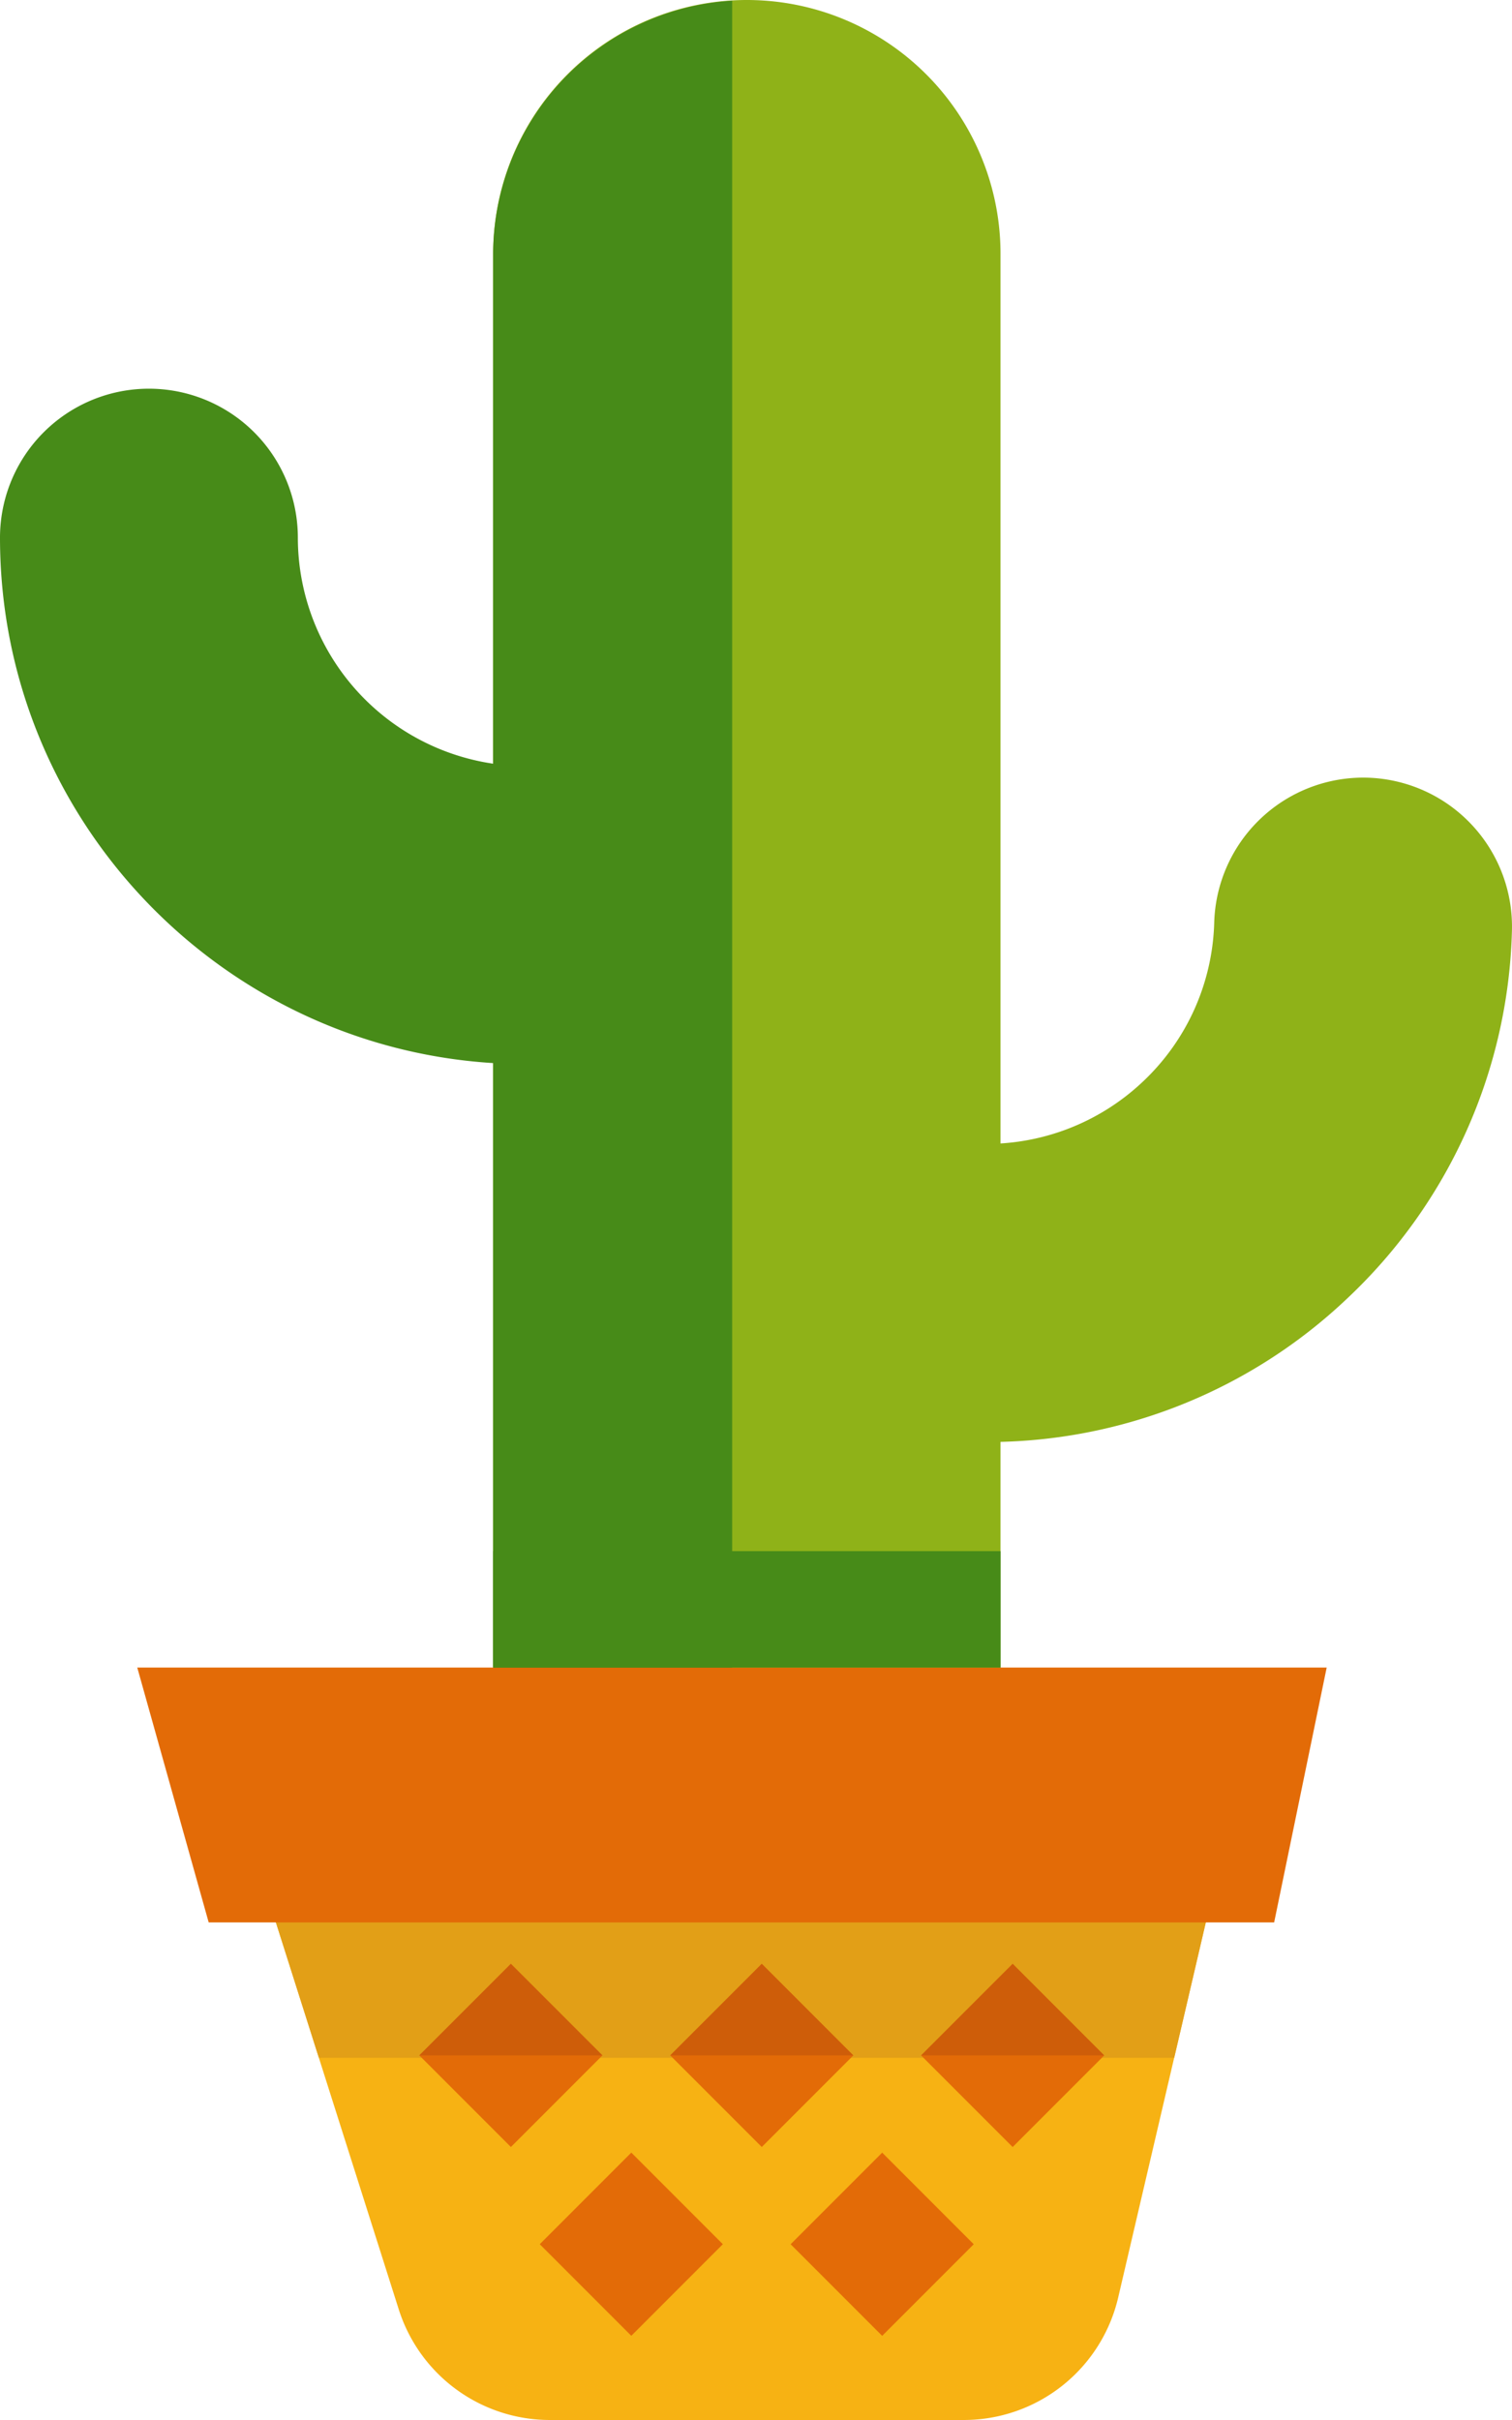 <svg id="Layer_1" data-name="Layer 1" xmlns="http://www.w3.org/2000/svg" viewBox="0 0 417.28 667.48"><defs><style>.cls-1{fill:#8fb218;}.cls-2{fill:#478b18;}.cls-3{fill:#f7b213;}.cls-4{fill:#e29f17;}.cls-5{fill:#e36b07;}.cls-6{fill:#ce5d09;}</style></defs><title>nature_01</title><path class="cls-1" d="M206.12,0h0a70,70,0,0,1,70,70V602.18a16.61,16.61,0,0,1-16.61,16.61H152.71a16.61,16.61,0,0,1-16.61-16.61V70a70,70,0,0,1,70-70Z"/><path class="cls-2" d="M951.31-3065.16a70.18,70.18,0,0,0-65.94,69.81v532.16A16.61,16.61,0,0,0,902-2446.58h49.33v-618.58Z" transform="translate(-749.27 3065.37)"/><path class="cls-2" d="M894.46-2771.87c-80.06,0-145.19-65.13-145.19-145.19a41.1,41.1,0,0,1,41.1-41.1,41.1,41.1,0,0,1,41.1,41.1,63.06,63.06,0,0,0,63,63,41.1,41.1,0,0,1,41.1,41.1A41.1,41.1,0,0,1,894.46-2771.87Z" transform="translate(-749.27 3065.37)"/><path class="cls-1" d="M1021.53-2667.63c-1.46,0-2.92,0-4.39-.06A41.1,41.1,0,0,1,977.27-2710a41.1,41.1,0,0,1,41.06-39.89l1.23,0a62.84,62.84,0,0,0,45.08-17.11,62.57,62.57,0,0,0,19.73-44,41.16,41.16,0,0,1,42.29-39.87,41.1,41.1,0,0,1,39.87,42.29A144.24,144.24,0,0,1,1121-2707.16,144.19,144.19,0,0,1,1021.53-2667.63Z" transform="translate(-749.27 3065.37)"/><path class="cls-3" d="M806.88-2593.47l52.44,165.08a43.75,43.75,0,0,0,41.7,30.5h114.25a43.75,43.75,0,0,0,42.6-33.8l37.8-161.79H806.88Z" transform="translate(-749.27 3065.37)"/><polygon class="cls-4" points="324.06 567.57 346.41 471.9 57.61 471.9 88 567.57 324.06 567.57"/><polygon class="cls-5" points="351.64 530.23 366.14 459.94 37.88 459.94 57.59 530.23 351.64 530.23"/><rect class="cls-2" x="136.1" y="427.84" width="140.04" height="32.1"/><rect class="cls-5" x="872.4" y="-2516.31" width="35.73" height="35.73" transform="translate(1278.15 2963.1) rotate(-45)"/><rect class="cls-5" x="941.64" y="-2516.31" width="35.73" height="35.73" transform="translate(1298.43 3012.06) rotate(-45)"/><rect class="cls-5" x="1010.87" y="-2516.31" width="35.73" height="35.73" transform="translate(1318.71 3061.02) rotate(-45)"/><polyline class="cls-6" points="115.72 566.92 140.99 541.66 166.26 566.92"/><polyline class="cls-6" points="184.96 566.92 210.23 541.66 235.49 566.92"/><polyline class="cls-6" points="254.2 566.92 279.47 541.66 304.73 566.92"/><rect class="cls-5" x="905.64" y="-2464.24" width="35.73" height="35.73" transform="translate(1251.06 3001.86) rotate(-45)"/><rect class="cls-5" x="974.87" y="-2464.24" width="35.73" height="35.73" transform="translate(1271.34 3050.82) rotate(-45)"/></svg>